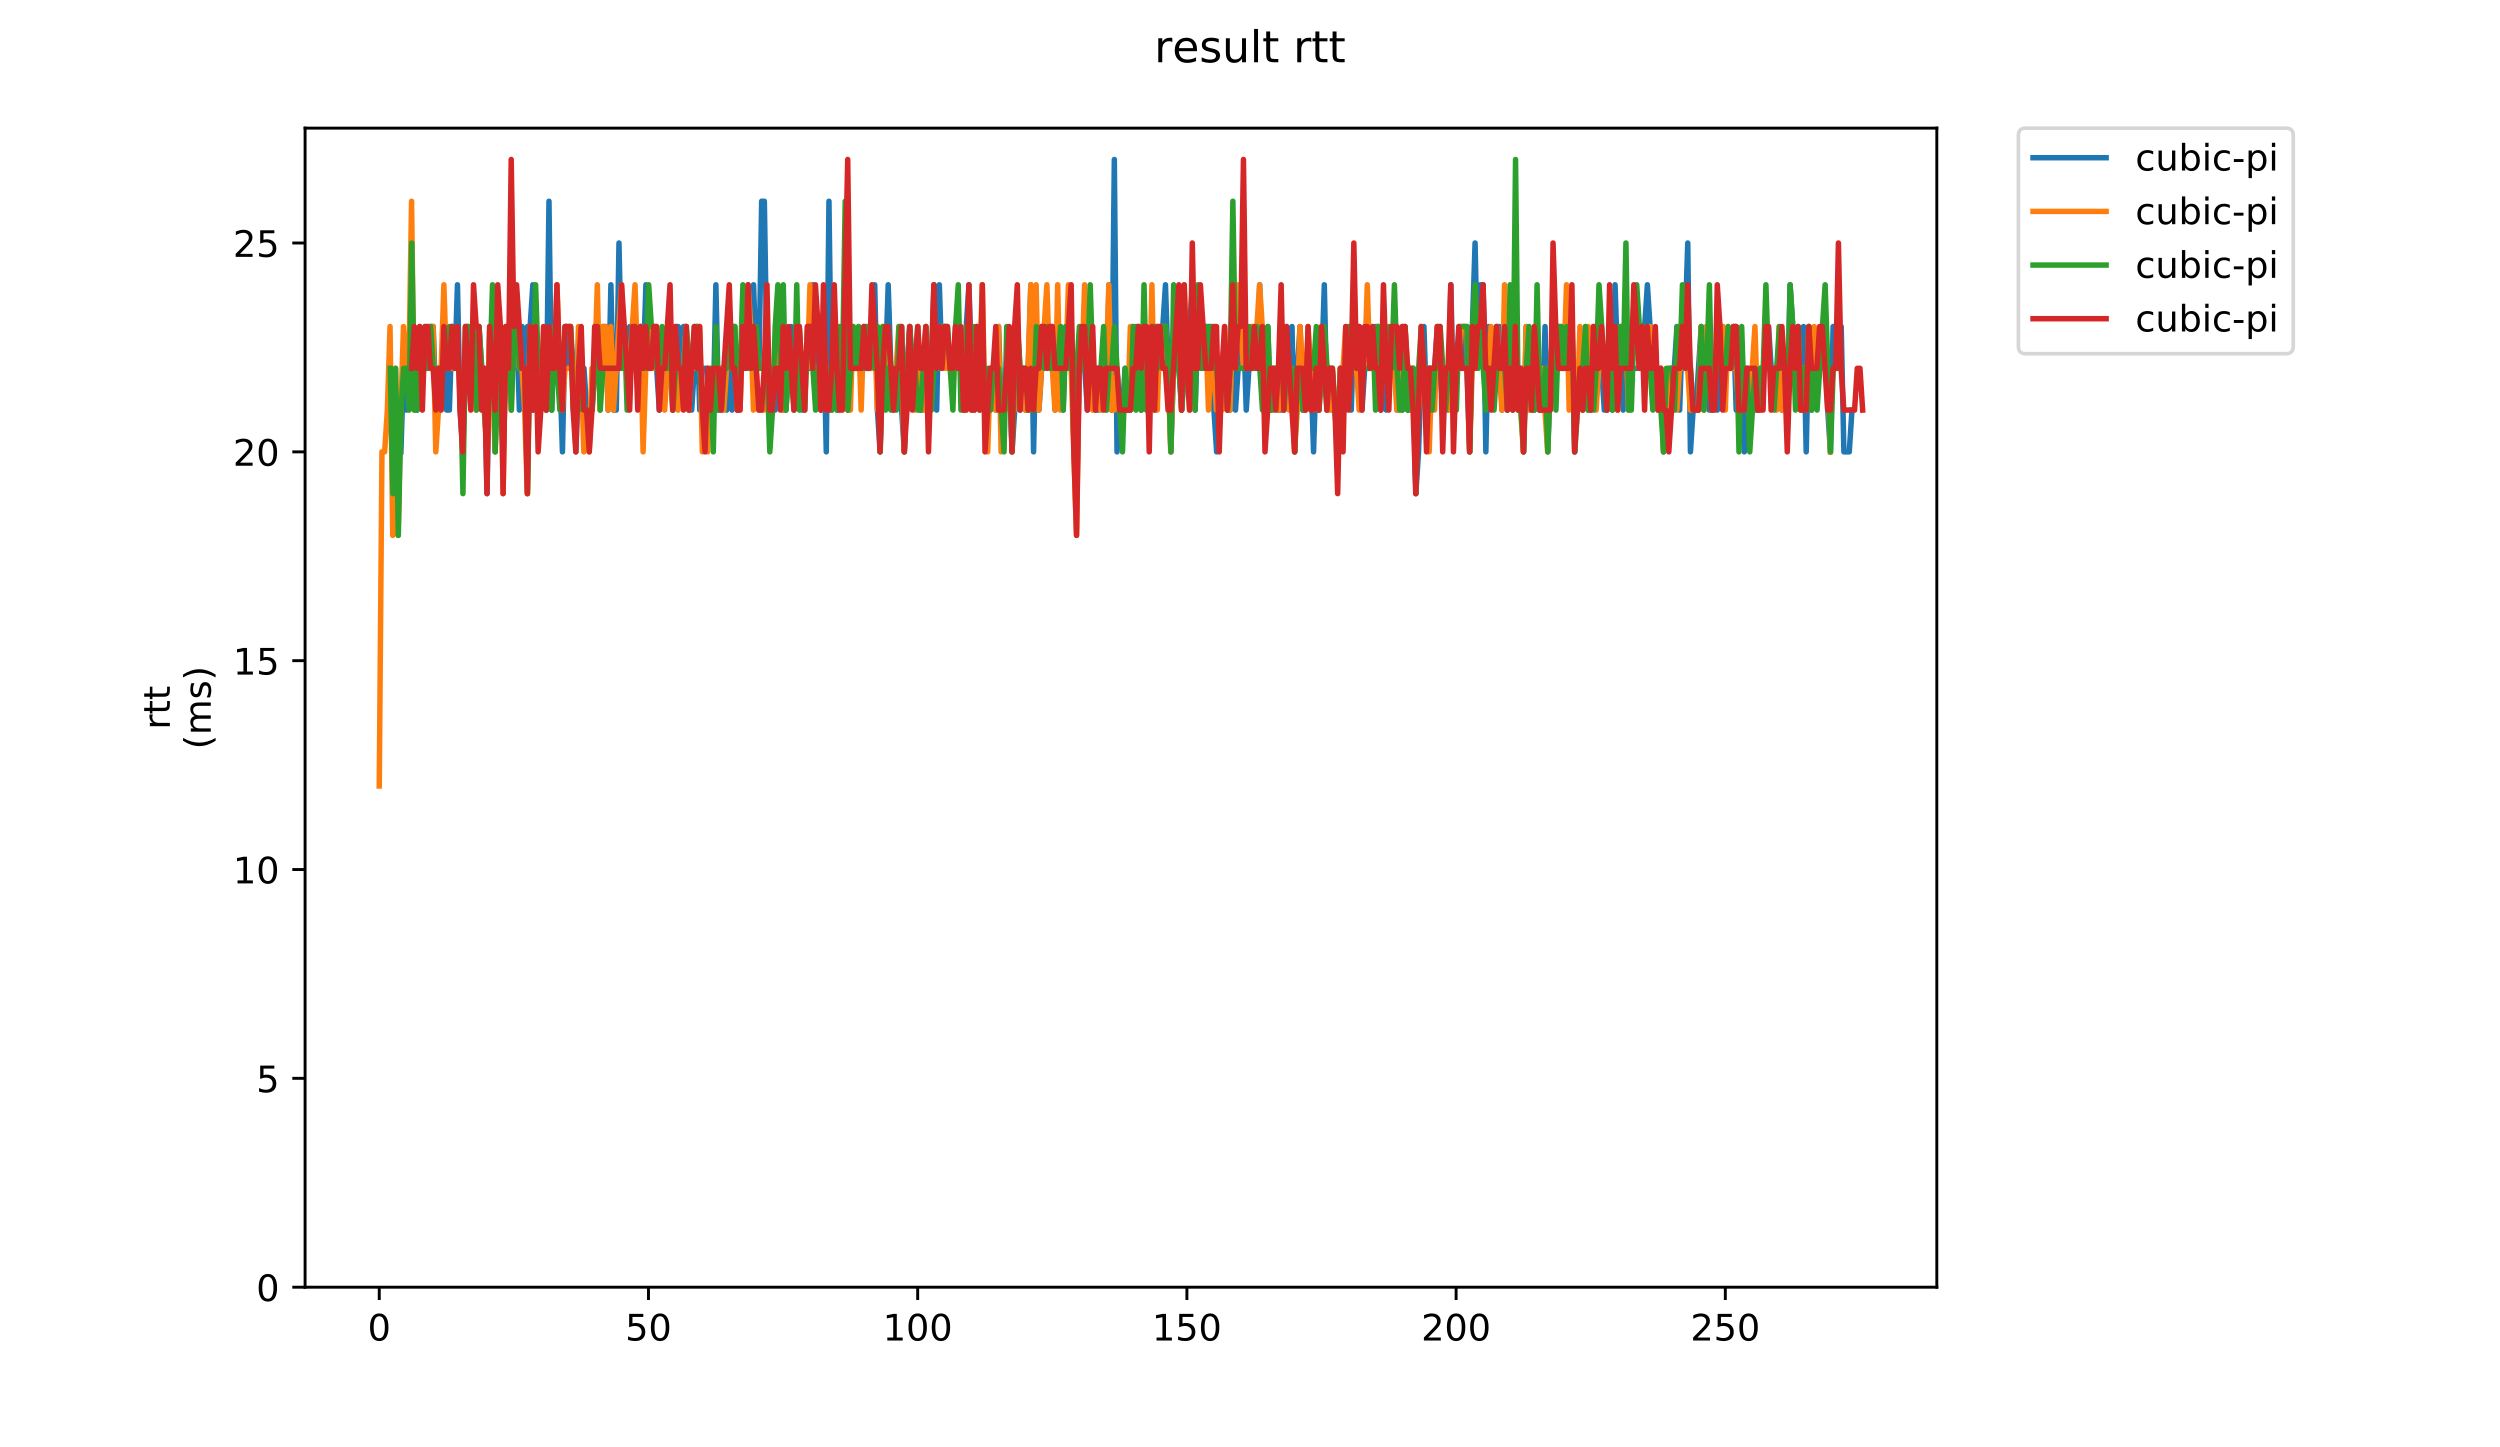 <?xml version="1.0" encoding="utf-8" standalone="no"?>
<!DOCTYPE svg PUBLIC "-//W3C//DTD SVG 1.1//EN"
  "http://www.w3.org/Graphics/SVG/1.1/DTD/svg11.dtd">
<!-- Created with matplotlib (https://matplotlib.org/) -->
<svg height="396pt" version="1.1" viewBox="0 0 684 396" width="684pt" xmlns="http://www.w3.org/2000/svg" xmlns:xlink="http://www.w3.org/1999/xlink">
 <defs>
  <style type="text/css">
*{stroke-linecap:butt;stroke-linejoin:round;}
  </style>
 </defs>
 <g id="figure_1">
  <g id="patch_1">
   <path d="M 0 396 
L 684 396 
L 684 0 
L 0 0 
z
" style="fill:#ffffff;"/>
  </g>
  <g id="axes_1">
   <g id="patch_2">
    <path d="M 83.472 352.174 
L 529.913 352.174 
L 529.913 35.062 
L 83.472 35.062 
z
" style="fill:#ffffff;"/>
   </g>
   <g id="matplotlib.axis_1">
    <g id="xtick_1">
     <g id="line2d_1">
      <defs>
       <path d="M 0 0 
L 0 3.5 
" id="m1c0c9b5bf7" style="stroke:#000000;stroke-width:0.8;"/>
      </defs>
      <g>
       <use style="stroke:#000000;stroke-width:0.8;" x="103.765" xlink:href="#m1c0c9b5bf7" y="352.174"/>
      </g>
     </g>
     <g id="text_1">
      <!-- 0 -->
      <defs>
       <path d="M 31.781 66.406 
Q 24.172 66.406 20.328 58.906 
Q 16.5 51.422 16.5 36.375 
Q 16.5 21.391 20.328 13.891 
Q 24.172 6.391 31.781 6.391 
Q 39.453 6.391 43.281 13.891 
Q 47.125 21.391 47.125 36.375 
Q 47.125 51.422 43.281 58.906 
Q 39.453 66.406 31.781 66.406 
z
M 31.781 74.219 
Q 44.047 74.219 50.516 64.516 
Q 56.984 54.828 56.984 36.375 
Q 56.984 17.969 50.516 8.266 
Q 44.047 -1.422 31.781 -1.422 
Q 19.531 -1.422 13.062 8.266 
Q 6.594 17.969 6.594 36.375 
Q 6.594 54.828 13.062 64.516 
Q 19.531 74.219 31.781 74.219 
z
" id="DejaVuSans-48"/>
      </defs>
      <g transform="translate(100.584 366.773)scale(0.1 -0.1)">
       <use xlink:href="#DejaVuSans-48"/>
      </g>
     </g>
    </g>
    <g id="xtick_2">
     <g id="line2d_2">
      <g>
       <use style="stroke:#000000;stroke-width:0.8;" x="177.422" xlink:href="#m1c0c9b5bf7" y="352.174"/>
      </g>
     </g>
     <g id="text_2">
      <!-- 50 -->
      <defs>
       <path d="M 10.797 72.906 
L 49.516 72.906 
L 49.516 64.594 
L 19.828 64.594 
L 19.828 46.734 
Q 21.969 47.469 24.109 47.828 
Q 26.266 48.188 28.422 48.188 
Q 40.625 48.188 47.75 41.5 
Q 54.891 34.812 54.891 23.391 
Q 54.891 11.625 47.562 5.094 
Q 40.234 -1.422 26.906 -1.422 
Q 22.312 -1.422 17.547 -0.641 
Q 12.797 0.141 7.719 1.703 
L 7.719 11.625 
Q 12.109 9.234 16.797 8.062 
Q 21.484 6.891 26.703 6.891 
Q 35.156 6.891 40.078 11.328 
Q 45.016 15.766 45.016 23.391 
Q 45.016 31 40.078 35.438 
Q 35.156 39.891 26.703 39.891 
Q 22.75 39.891 18.812 39.016 
Q 14.891 38.141 10.797 36.281 
z
" id="DejaVuSans-53"/>
      </defs>
      <g transform="translate(171.059 366.773)scale(0.1 -0.1)">
       <use xlink:href="#DejaVuSans-53"/>
       <use x="63.623" xlink:href="#DejaVuSans-48"/>
      </g>
     </g>
    </g>
    <g id="xtick_3">
     <g id="line2d_3">
      <g>
       <use style="stroke:#000000;stroke-width:0.8;" x="251.078" xlink:href="#m1c0c9b5bf7" y="352.174"/>
      </g>
     </g>
     <g id="text_3">
      <!-- 100 -->
      <defs>
       <path d="M 12.406 8.297 
L 28.516 8.297 
L 28.516 63.922 
L 10.984 60.406 
L 10.984 69.391 
L 28.422 72.906 
L 38.281 72.906 
L 38.281 8.297 
L 54.391 8.297 
L 54.391 0 
L 12.406 0 
z
" id="DejaVuSans-49"/>
      </defs>
      <g transform="translate(241.535 366.773)scale(0.1 -0.1)">
       <use xlink:href="#DejaVuSans-49"/>
       <use x="63.623" xlink:href="#DejaVuSans-48"/>
       <use x="127.246" xlink:href="#DejaVuSans-48"/>
      </g>
     </g>
    </g>
    <g id="xtick_4">
     <g id="line2d_4">
      <g>
       <use style="stroke:#000000;stroke-width:0.8;" x="324.735" xlink:href="#m1c0c9b5bf7" y="352.174"/>
      </g>
     </g>
     <g id="text_4">
      <!-- 150 -->
      <g transform="translate(315.191 366.773)scale(0.1 -0.1)">
       <use xlink:href="#DejaVuSans-49"/>
       <use x="63.623" xlink:href="#DejaVuSans-53"/>
       <use x="127.246" xlink:href="#DejaVuSans-48"/>
      </g>
     </g>
    </g>
    <g id="xtick_5">
     <g id="line2d_5">
      <g>
       <use style="stroke:#000000;stroke-width:0.8;" x="398.391" xlink:href="#m1c0c9b5bf7" y="352.174"/>
      </g>
     </g>
     <g id="text_5">
      <!-- 200 -->
      <defs>
       <path d="M 19.188 8.297 
L 53.609 8.297 
L 53.609 0 
L 7.328 0 
L 7.328 8.297 
Q 12.938 14.109 22.625 23.891 
Q 32.328 33.688 34.812 36.531 
Q 39.547 41.844 41.422 45.531 
Q 43.312 49.219 43.312 52.781 
Q 43.312 58.594 39.234 62.25 
Q 35.156 65.922 28.609 65.922 
Q 23.969 65.922 18.812 64.312 
Q 13.672 62.703 7.812 59.422 
L 7.812 69.391 
Q 13.766 71.781 18.938 73 
Q 24.125 74.219 28.422 74.219 
Q 39.75 74.219 46.484 68.547 
Q 53.219 62.891 53.219 53.422 
Q 53.219 48.922 51.531 44.891 
Q 49.859 40.875 45.406 35.406 
Q 44.188 33.984 37.641 27.219 
Q 31.109 20.453 19.188 8.297 
z
" id="DejaVuSans-50"/>
      </defs>
      <g transform="translate(388.848 366.773)scale(0.1 -0.1)">
       <use xlink:href="#DejaVuSans-50"/>
       <use x="63.623" xlink:href="#DejaVuSans-48"/>
       <use x="127.246" xlink:href="#DejaVuSans-48"/>
      </g>
     </g>
    </g>
    <g id="xtick_6">
     <g id="line2d_6">
      <g>
       <use style="stroke:#000000;stroke-width:0.8;" x="472.048" xlink:href="#m1c0c9b5bf7" y="352.174"/>
      </g>
     </g>
     <g id="text_6">
      <!-- 250 -->
      <g transform="translate(462.504 366.773)scale(0.1 -0.1)">
       <use xlink:href="#DejaVuSans-50"/>
       <use x="63.623" xlink:href="#DejaVuSans-53"/>
       <use x="127.246" xlink:href="#DejaVuSans-48"/>
      </g>
     </g>
    </g>
   </g>
   <g id="matplotlib.axis_2">
    <g id="ytick_1">
     <g id="line2d_7">
      <defs>
       <path d="M 0 0 
L -3.5 0 
" id="me84253b200" style="stroke:#000000;stroke-width:0.8;"/>
      </defs>
      <g>
       <use style="stroke:#000000;stroke-width:0.8;" x="83.472" xlink:href="#me84253b200" y="352.174"/>
      </g>
     </g>
     <g id="text_7">
      <!-- 0 -->
      <g transform="translate(70.11 355.973)scale(0.1 -0.1)">
       <use xlink:href="#DejaVuSans-48"/>
      </g>
     </g>
    </g>
    <g id="ytick_2">
     <g id="line2d_8">
      <g>
       <use style="stroke:#000000;stroke-width:0.8;" x="83.472" xlink:href="#me84253b200" y="295.037"/>
      </g>
     </g>
     <g id="text_8">
      <!-- 5 -->
      <g transform="translate(70.11 298.836)scale(0.1 -0.1)">
       <use xlink:href="#DejaVuSans-53"/>
      </g>
     </g>
    </g>
    <g id="ytick_3">
     <g id="line2d_9">
      <g>
       <use style="stroke:#000000;stroke-width:0.8;" x="83.472" xlink:href="#me84253b200" y="237.9"/>
      </g>
     </g>
     <g id="text_9">
      <!-- 10 -->
      <g transform="translate(63.747 241.699)scale(0.1 -0.1)">
       <use xlink:href="#DejaVuSans-49"/>
       <use x="63.623" xlink:href="#DejaVuSans-48"/>
      </g>
     </g>
    </g>
    <g id="ytick_4">
     <g id="line2d_10">
      <g>
       <use style="stroke:#000000;stroke-width:0.8;" x="83.472" xlink:href="#me84253b200" y="180.762"/>
      </g>
     </g>
     <g id="text_10">
      <!-- 15 -->
      <g transform="translate(63.747 184.562)scale(0.1 -0.1)">
       <use xlink:href="#DejaVuSans-49"/>
       <use x="63.623" xlink:href="#DejaVuSans-53"/>
      </g>
     </g>
    </g>
    <g id="ytick_5">
     <g id="line2d_11">
      <g>
       <use style="stroke:#000000;stroke-width:0.8;" x="83.472" xlink:href="#me84253b200" y="123.625"/>
      </g>
     </g>
     <g id="text_11">
      <!-- 20 -->
      <g transform="translate(63.747 127.424)scale(0.1 -0.1)">
       <use xlink:href="#DejaVuSans-50"/>
       <use x="63.623" xlink:href="#DejaVuSans-48"/>
      </g>
     </g>
    </g>
    <g id="ytick_6">
     <g id="line2d_12">
      <g>
       <use style="stroke:#000000;stroke-width:0.8;" x="83.472" xlink:href="#me84253b200" y="66.488"/>
      </g>
     </g>
     <g id="text_12">
      <!-- 25 -->
      <g transform="translate(63.747 70.287)scale(0.1 -0.1)">
       <use xlink:href="#DejaVuSans-50"/>
       <use x="63.623" xlink:href="#DejaVuSans-53"/>
      </g>
     </g>
    </g>
    <g id="text_13">
     <!-- rtt -->
     <defs>
      <path d="M 41.109 46.297 
Q 39.594 47.172 37.812 47.578 
Q 36.031 48 33.891 48 
Q 26.266 48 22.188 43.047 
Q 18.109 38.094 18.109 28.812 
L 18.109 0 
L 9.078 0 
L 9.078 54.688 
L 18.109 54.688 
L 18.109 46.188 
Q 20.953 51.172 25.484 53.578 
Q 30.031 56 36.531 56 
Q 37.453 56 38.578 55.875 
Q 39.703 55.766 41.062 55.516 
z
" id="DejaVuSans-114"/>
      <path d="M 18.312 70.219 
L 18.312 54.688 
L 36.812 54.688 
L 36.812 47.703 
L 18.312 47.703 
L 18.312 18.016 
Q 18.312 11.328 20.141 9.422 
Q 21.969 7.516 27.594 7.516 
L 36.812 7.516 
L 36.812 0 
L 27.594 0 
Q 17.188 0 13.234 3.875 
Q 9.281 7.766 9.281 18.016 
L 9.281 47.703 
L 2.688 47.703 
L 2.688 54.688 
L 9.281 54.688 
L 9.281 70.219 
z
" id="DejaVuSans-116"/>
     </defs>
     <g transform="translate(46.47 199.594)rotate(-90)scale(0.1 -0.1)">
      <use xlink:href="#DejaVuSans-114"/>
      <use x="41.113" xlink:href="#DejaVuSans-116"/>
      <use x="80.322" xlink:href="#DejaVuSans-116"/>
     </g>
     <!-- (ms) -->
     <defs>
      <path d="M 31 75.875 
Q 24.469 64.656 21.281 53.656 
Q 18.109 42.672 18.109 31.391 
Q 18.109 20.125 21.312 9.062 
Q 24.516 -2 31 -13.188 
L 23.188 -13.188 
Q 15.875 -1.703 12.234 9.375 
Q 8.594 20.453 8.594 31.391 
Q 8.594 42.281 12.203 53.312 
Q 15.828 64.359 23.188 75.875 
z
" id="DejaVuSans-40"/>
      <path d="M 52 44.188 
Q 55.375 50.25 60.062 53.125 
Q 64.75 56 71.094 56 
Q 79.641 56 84.281 50.016 
Q 88.922 44.047 88.922 33.016 
L 88.922 0 
L 79.891 0 
L 79.891 32.719 
Q 79.891 40.578 77.094 44.375 
Q 74.312 48.188 68.609 48.188 
Q 61.625 48.188 57.562 43.547 
Q 53.516 38.922 53.516 30.906 
L 53.516 0 
L 44.484 0 
L 44.484 32.719 
Q 44.484 40.625 41.703 44.406 
Q 38.922 48.188 33.109 48.188 
Q 26.219 48.188 22.156 43.531 
Q 18.109 38.875 18.109 30.906 
L 18.109 0 
L 9.078 0 
L 9.078 54.688 
L 18.109 54.688 
L 18.109 46.188 
Q 21.188 51.219 25.484 53.609 
Q 29.781 56 35.688 56 
Q 41.656 56 45.828 52.969 
Q 50 49.953 52 44.188 
z
" id="DejaVuSans-109"/>
      <path d="M 44.281 53.078 
L 44.281 44.578 
Q 40.484 46.531 36.375 47.5 
Q 32.281 48.484 27.875 48.484 
Q 21.188 48.484 17.844 46.438 
Q 14.5 44.391 14.5 40.281 
Q 14.5 37.156 16.891 35.375 
Q 19.281 33.594 26.516 31.984 
L 29.594 31.297 
Q 39.156 29.25 43.188 25.516 
Q 47.219 21.781 47.219 15.094 
Q 47.219 7.469 41.188 3.016 
Q 35.156 -1.422 24.609 -1.422 
Q 20.219 -1.422 15.453 -0.562 
Q 10.688 0.297 5.422 2 
L 5.422 11.281 
Q 10.406 8.688 15.234 7.391 
Q 20.062 6.109 24.812 6.109 
Q 31.156 6.109 34.562 8.281 
Q 37.984 10.453 37.984 14.406 
Q 37.984 18.062 35.516 20.016 
Q 33.062 21.969 24.703 23.781 
L 21.578 24.516 
Q 13.234 26.266 9.516 29.906 
Q 5.812 33.547 5.812 39.891 
Q 5.812 47.609 11.281 51.797 
Q 16.75 56 26.812 56 
Q 31.781 56 36.172 55.266 
Q 40.578 54.547 44.281 53.078 
z
" id="DejaVuSans-115"/>
      <path d="M 8.016 75.875 
L 15.828 75.875 
Q 23.141 64.359 26.781 53.312 
Q 30.422 42.281 30.422 31.391 
Q 30.422 20.453 26.781 9.375 
Q 23.141 -1.703 15.828 -13.188 
L 8.016 -13.188 
Q 14.5 -2 17.703 9.062 
Q 20.906 20.125 20.906 31.391 
Q 20.906 42.672 17.703 53.656 
Q 14.5 64.656 8.016 75.875 
z
" id="DejaVuSans-41"/>
     </defs>
     <g transform="translate(57.668 204.995)rotate(-90)scale(0.1 -0.1)">
      <use xlink:href="#DejaVuSans-40"/>
      <use x="39.014" xlink:href="#DejaVuSans-109"/>
      <use x="136.426" xlink:href="#DejaVuSans-115"/>
      <use x="188.525" xlink:href="#DejaVuSans-41"/>
     </g>
    </g>
   </g>
   <g id="line2d_13">
    <path clip-path="url(#pf779279774)" d="M 109.69 123.625 
L 110.427 100.77 
L 111.163 112.198 
L 111.9 100.77 
L 112.636 77.915 
L 113.373 100.77 
L 114.109 112.198 
L 114.846 100.77 
L 115.583 100.77 
L 116.319 89.343 
L 117.056 100.77 
L 117.792 89.343 
L 118.529 89.343 
L 119.265 112.198 
L 120.002 112.198 
L 121.475 89.343 
L 122.212 112.198 
L 122.948 112.198 
L 123.685 89.343 
L 124.421 100.77 
L 125.158 77.915 
L 125.894 112.198 
L 126.631 123.625 
L 127.368 100.77 
L 128.104 89.343 
L 128.841 100.77 
L 129.577 100.77 
L 130.314 89.343 
L 131.05 89.343 
L 131.787 100.77 
L 132.524 100.77 
L 133.26 135.053 
L 133.997 89.343 
L 134.733 89.343 
L 135.47 123.625 
L 136.206 89.343 
L 136.943 100.77 
L 137.68 123.625 
L 138.416 100.77 
L 139.153 89.343 
L 139.889 100.77 
L 140.626 100.77 
L 141.362 89.343 
L 142.099 112.198 
L 142.835 89.343 
L 143.572 100.77 
L 144.309 89.343 
L 145.045 89.343 
L 145.782 77.915 
L 146.518 89.343 
L 147.255 112.198 
L 147.991 100.77 
L 148.728 100.77 
L 149.465 112.198 
L 150.201 55.061 
L 150.938 112.198 
L 151.674 89.343 
L 152.411 89.343 
L 153.147 100.77 
L 153.884 123.625 
L 154.621 89.343 
L 155.357 100.77 
L 156.094 89.343 
L 156.83 100.77 
L 157.567 123.625 
L 158.303 100.77 
L 159.777 100.77 
L 160.513 112.198 
L 161.986 112.198 
L 162.723 100.77 
L 164.196 100.77 
L 164.932 89.343 
L 165.669 89.343 
L 166.406 112.198 
L 167.142 77.915 
L 167.879 112.198 
L 168.615 112.198 
L 169.352 66.488 
L 170.088 100.77 
L 170.825 89.343 
L 171.562 100.77 
L 172.298 89.343 
L 173.035 100.77 
L 174.508 100.77 
L 175.244 89.343 
L 175.981 100.77 
L 176.718 77.915 
L 177.454 100.77 
L 178.191 100.77 
L 178.927 89.343 
L 180.4 112.198 
L 181.137 100.77 
L 181.873 100.77 
L 182.61 89.343 
L 184.083 112.198 
L 184.82 89.343 
L 185.556 89.343 
L 186.293 100.77 
L 187.029 89.343 
L 187.766 89.343 
L 188.503 112.198 
L 189.239 112.198 
L 190.712 89.343 
L 191.449 112.198 
L 192.185 100.77 
L 193.659 100.77 
L 194.395 112.198 
L 195.132 112.198 
L 195.868 77.915 
L 196.605 112.198 
L 197.341 100.77 
L 198.078 100.77 
L 198.814 112.198 
L 199.551 100.77 
L 200.288 112.198 
L 201.024 89.343 
L 201.761 112.198 
L 202.497 100.77 
L 203.234 100.77 
L 203.97 89.343 
L 204.707 89.343 
L 205.444 100.77 
L 206.18 77.915 
L 206.917 100.77 
L 207.653 100.77 
L 208.39 55.061 
L 209.126 55.061 
L 209.863 100.77 
L 210.6 112.198 
L 211.336 100.77 
L 212.073 112.198 
L 212.809 89.343 
L 214.282 112.198 
L 215.019 112.198 
L 216.492 89.343 
L 217.229 100.77 
L 217.965 100.77 
L 218.702 89.343 
L 219.438 112.198 
L 220.175 100.77 
L 221.648 100.77 
L 222.385 77.915 
L 223.121 100.77 
L 223.858 89.343 
L 224.594 112.198 
L 225.331 89.343 
L 226.067 123.625 
L 226.804 55.061 
L 227.541 112.198 
L 228.277 100.77 
L 229.014 112.198 
L 229.75 100.77 
L 231.223 100.77 
L 231.96 112.198 
L 232.697 100.77 
L 235.643 100.77 
L 236.379 89.343 
L 237.116 100.77 
L 238.589 100.77 
L 239.326 77.915 
L 240.062 112.198 
L 240.799 123.625 
L 241.535 100.77 
L 242.272 100.77 
L 243.008 77.915 
L 243.745 100.77 
L 244.482 112.198 
L 245.218 100.77 
L 245.955 100.77 
L 247.428 123.625 
L 248.164 100.77 
L 248.901 89.343 
L 249.638 100.77 
L 250.374 100.77 
L 251.111 89.343 
L 251.847 112.198 
L 252.584 112.198 
L 253.32 100.77 
L 254.793 100.77 
L 255.53 77.915 
L 256.267 112.198 
L 257.003 77.915 
L 257.74 100.77 
L 258.476 89.343 
L 259.213 100.77 
L 262.896 100.77 
L 263.632 112.198 
L 264.369 89.343 
L 265.105 77.915 
L 265.842 100.77 
L 266.579 112.198 
L 267.315 89.343 
L 268.052 100.77 
L 268.788 100.77 
L 269.525 112.198 
L 270.261 112.198 
L 270.998 100.77 
L 271.735 100.77 
L 272.471 112.198 
L 273.208 89.343 
L 273.944 112.198 
L 274.681 112.198 
L 275.417 100.77 
L 276.154 100.77 
L 276.89 123.625 
L 277.627 112.198 
L 278.364 89.343 
L 279.1 112.198 
L 279.837 100.77 
L 280.573 112.198 
L 281.31 100.77 
L 282.046 77.915 
L 282.783 123.625 
L 283.52 89.343 
L 284.256 112.198 
L 285.729 89.343 
L 286.466 89.343 
L 287.202 100.77 
L 287.939 89.343 
L 288.676 112.198 
L 290.149 89.343 
L 290.885 112.198 
L 291.622 89.343 
L 293.095 89.343 
L 293.831 123.625 
L 294.568 135.053 
L 295.305 100.77 
L 296.778 100.77 
L 297.514 112.198 
L 298.251 100.77 
L 298.987 100.77 
L 299.724 112.198 
L 300.461 112.198 
L 301.197 100.77 
L 301.934 100.77 
L 302.67 112.198 
L 303.407 77.915 
L 304.143 112.198 
L 304.88 43.633 
L 305.617 123.625 
L 306.353 112.198 
L 307.09 112.198 
L 307.826 100.77 
L 308.563 112.198 
L 309.299 100.77 
L 310.036 100.77 
L 310.772 89.343 
L 311.509 89.343 
L 312.246 112.198 
L 312.982 100.77 
L 313.719 112.198 
L 314.455 100.77 
L 315.928 100.77 
L 316.665 89.343 
L 317.402 100.77 
L 318.875 77.915 
L 320.348 123.625 
L 321.084 100.77 
L 322.558 100.77 
L 323.294 112.198 
L 324.031 100.77 
L 324.767 100.77 
L 326.24 77.915 
L 326.977 112.198 
L 327.714 89.343 
L 331.396 89.343 
L 332.133 112.198 
L 332.869 123.625 
L 334.343 100.77 
L 335.816 100.77 
L 336.552 112.198 
L 337.289 89.343 
L 338.025 112.198 
L 338.762 100.77 
L 339.499 77.915 
L 340.235 89.343 
L 340.972 112.198 
L 342.445 89.343 
L 343.181 100.77 
L 343.918 100.77 
L 344.655 77.915 
L 345.391 100.77 
L 346.128 112.198 
L 346.864 89.343 
L 347.601 112.198 
L 348.337 100.77 
L 349.074 100.77 
L 349.81 112.198 
L 350.547 112.198 
L 352.02 89.343 
L 352.757 100.77 
L 353.493 89.343 
L 354.23 123.625 
L 354.966 100.77 
L 355.703 89.343 
L 356.44 112.198 
L 357.176 112.198 
L 357.913 100.77 
L 358.649 100.77 
L 359.386 123.625 
L 360.122 100.77 
L 360.859 112.198 
L 361.596 100.77 
L 362.332 77.915 
L 363.069 112.198 
L 363.805 100.77 
L 364.542 112.198 
L 365.278 112.198 
L 366.015 123.625 
L 366.751 100.77 
L 368.961 100.77 
L 369.698 112.198 
L 370.434 89.343 
L 371.907 89.343 
L 372.644 112.198 
L 373.381 100.77 
L 375.59 100.77 
L 376.327 89.343 
L 377.063 89.343 
L 377.8 112.198 
L 378.537 100.77 
L 379.273 112.198 
L 380.746 89.343 
L 381.483 89.343 
L 382.219 112.198 
L 383.693 89.343 
L 385.166 112.198 
L 385.902 112.198 
L 386.639 100.77 
L 387.375 135.053 
L 388.112 123.625 
L 388.848 100.77 
L 389.585 89.343 
L 390.322 112.198 
L 391.058 100.77 
L 392.531 100.77 
L 393.268 89.343 
L 394.741 112.198 
L 395.478 100.77 
L 396.214 112.198 
L 396.951 77.915 
L 397.687 112.198 
L 398.424 100.77 
L 399.897 100.77 
L 400.634 89.343 
L 401.37 100.77 
L 402.107 123.625 
L 402.843 89.343 
L 403.58 66.488 
L 404.316 100.77 
L 405.053 77.915 
L 405.789 77.915 
L 406.526 123.625 
L 407.263 89.343 
L 407.999 100.77 
L 408.736 100.77 
L 409.472 89.343 
L 410.209 89.343 
L 410.945 112.198 
L 411.682 89.343 
L 412.419 112.198 
L 413.155 89.343 
L 413.892 89.343 
L 414.628 100.77 
L 416.101 100.77 
L 416.838 123.625 
L 417.575 89.343 
L 418.311 100.77 
L 419.048 100.77 
L 419.784 112.198 
L 420.521 89.343 
L 421.257 112.198 
L 421.994 112.198 
L 422.73 89.343 
L 423.467 123.625 
L 424.204 100.77 
L 424.94 89.343 
L 425.677 100.77 
L 426.413 89.343 
L 427.15 100.77 
L 427.886 100.77 
L 428.623 89.343 
L 429.36 100.77 
L 430.096 89.343 
L 430.833 123.625 
L 431.569 100.77 
L 432.306 100.77 
L 433.042 112.198 
L 433.779 89.343 
L 434.516 112.198 
L 435.252 112.198 
L 435.989 89.343 
L 437.462 89.343 
L 438.935 112.198 
L 439.672 112.198 
L 440.408 100.77 
L 441.145 112.198 
L 441.881 77.915 
L 442.618 100.77 
L 443.354 100.77 
L 444.091 112.198 
L 444.827 89.343 
L 445.564 100.77 
L 448.51 100.77 
L 449.247 89.343 
L 449.983 89.343 
L 450.72 77.915 
L 452.193 100.77 
L 452.93 100.77 
L 453.666 112.198 
L 454.403 100.77 
L 455.139 123.625 
L 455.876 112.198 
L 456.613 112.198 
L 457.349 100.77 
L 458.086 100.77 
L 458.822 89.343 
L 459.559 112.198 
L 460.295 89.343 
L 461.032 89.343 
L 461.768 66.488 
L 462.505 123.625 
L 463.242 112.198 
L 463.978 112.198 
L 465.451 89.343 
L 466.188 100.77 
L 466.924 89.343 
L 467.661 112.198 
L 468.398 112.198 
L 469.134 100.77 
L 469.871 112.198 
L 470.607 89.343 
L 471.344 89.343 
L 472.08 100.77 
L 473.554 100.77 
L 474.29 89.343 
L 475.027 112.198 
L 475.763 112.198 
L 476.5 100.77 
L 477.236 123.625 
L 477.973 100.77 
L 478.709 112.198 
L 479.446 100.77 
L 480.183 112.198 
L 480.919 112.198 
L 481.656 100.77 
L 483.129 100.77 
L 483.865 89.343 
L 484.602 100.77 
L 486.812 100.77 
L 487.548 112.198 
L 488.285 100.77 
L 489.021 112.198 
L 489.758 77.915 
L 491.231 100.77 
L 492.704 100.77 
L 493.441 89.343 
L 494.177 123.625 
L 494.914 89.343 
L 495.651 112.198 
L 496.387 100.77 
L 497.86 100.77 
L 498.597 89.343 
L 499.333 89.343 
L 500.07 112.198 
L 500.806 123.625 
L 501.543 89.343 
L 502.28 89.343 
L 503.016 100.77 
L 503.753 89.343 
L 504.489 123.625 
L 505.962 123.625 
L 506.699 112.198 
L 506.699 112.198 
" style="fill:none;stroke:#1f77b4;stroke-linecap:square;stroke-width:1.5;"/>
   </g>
   <g id="line2d_14">
    <path clip-path="url(#pf779279774)" d="M 103.765 215.045 
L 104.502 123.625 
L 105.238 123.625 
L 105.975 112.198 
L 106.711 89.343 
L 107.448 146.48 
L 108.184 100.77 
L 108.921 146.48 
L 109.658 112.198 
L 110.394 89.343 
L 111.131 100.77 
L 111.867 100.77 
L 112.604 55.061 
L 113.34 112.198 
L 114.077 100.77 
L 116.287 100.77 
L 117.023 89.343 
L 118.496 89.343 
L 119.233 123.625 
L 120.706 100.77 
L 121.443 77.915 
L 122.179 100.77 
L 125.862 100.77 
L 126.599 123.625 
L 127.335 89.343 
L 128.072 89.343 
L 128.808 100.77 
L 129.545 89.343 
L 130.281 112.198 
L 131.018 100.77 
L 131.755 100.77 
L 133.228 123.625 
L 133.964 89.343 
L 134.701 100.77 
L 135.437 123.625 
L 136.174 100.77 
L 136.911 89.343 
L 137.647 135.053 
L 138.384 89.343 
L 139.12 89.343 
L 139.857 112.198 
L 140.593 89.343 
L 141.33 89.343 
L 142.067 100.77 
L 142.803 100.77 
L 143.54 112.198 
L 144.276 135.053 
L 145.013 89.343 
L 145.749 112.198 
L 146.486 89.343 
L 147.222 112.198 
L 147.959 100.77 
L 148.696 100.77 
L 149.432 112.198 
L 150.169 100.77 
L 151.642 100.77 
L 152.378 77.915 
L 153.115 100.77 
L 153.852 112.198 
L 154.588 100.77 
L 156.798 100.77 
L 157.534 112.198 
L 158.271 89.343 
L 159.008 100.77 
L 159.744 123.625 
L 160.481 112.198 
L 161.217 123.625 
L 161.954 100.77 
L 162.69 100.77 
L 163.427 77.915 
L 164.163 112.198 
L 164.9 89.343 
L 165.637 89.343 
L 166.373 112.198 
L 167.11 89.343 
L 167.846 112.198 
L 170.056 77.915 
L 170.793 100.77 
L 172.266 100.77 
L 173.739 77.915 
L 174.475 100.77 
L 175.212 89.343 
L 175.949 123.625 
L 176.685 100.77 
L 177.422 89.343 
L 178.158 89.343 
L 178.895 100.77 
L 179.631 89.343 
L 180.368 100.77 
L 181.105 100.77 
L 181.841 112.198 
L 183.314 89.343 
L 184.051 112.198 
L 184.787 100.77 
L 185.524 112.198 
L 186.26 100.77 
L 186.997 100.77 
L 187.734 89.343 
L 188.47 112.198 
L 189.207 100.77 
L 189.943 100.77 
L 190.68 89.343 
L 191.416 89.343 
L 192.153 123.625 
L 192.89 112.198 
L 193.626 123.625 
L 194.363 100.77 
L 197.309 100.77 
L 198.046 112.198 
L 199.519 89.343 
L 200.255 100.77 
L 200.992 89.343 
L 201.728 112.198 
L 202.465 112.198 
L 203.201 89.343 
L 203.938 100.77 
L 204.675 77.915 
L 205.411 89.343 
L 206.148 112.198 
L 206.884 100.77 
L 207.621 112.198 
L 209.094 112.198 
L 209.831 100.77 
L 210.567 112.198 
L 211.304 100.77 
L 212.04 100.77 
L 212.777 89.343 
L 214.25 112.198 
L 214.987 100.77 
L 217.933 100.77 
L 218.669 89.343 
L 219.406 100.77 
L 220.879 100.77 
L 221.616 77.915 
L 222.352 100.77 
L 224.562 100.77 
L 225.298 89.343 
L 226.035 112.198 
L 226.772 100.77 
L 227.508 112.198 
L 228.245 100.77 
L 228.981 100.77 
L 229.718 112.198 
L 230.454 100.77 
L 231.191 100.77 
L 231.928 112.198 
L 232.664 112.198 
L 233.401 89.343 
L 234.137 100.77 
L 234.874 89.343 
L 235.61 112.198 
L 236.347 89.343 
L 237.084 89.343 
L 237.82 100.77 
L 238.557 100.77 
L 239.293 89.343 
L 240.03 112.198 
L 240.766 112.198 
L 241.503 89.343 
L 242.239 89.343 
L 242.976 100.77 
L 243.713 100.77 
L 244.449 112.198 
L 245.922 89.343 
L 246.659 100.77 
L 247.395 123.625 
L 248.132 100.77 
L 249.605 100.77 
L 250.342 112.198 
L 251.078 89.343 
L 252.551 112.198 
L 253.288 89.343 
L 254.025 112.198 
L 254.761 100.77 
L 256.234 100.77 
L 256.971 89.343 
L 257.707 89.343 
L 258.444 100.77 
L 261.39 100.77 
L 262.127 89.343 
L 263.6 112.198 
L 264.336 112.198 
L 265.073 100.77 
L 265.81 100.77 
L 266.546 112.198 
L 267.283 89.343 
L 268.019 100.77 
L 268.756 77.915 
L 269.492 112.198 
L 270.229 123.625 
L 270.966 100.77 
L 271.702 100.77 
L 272.439 112.198 
L 273.175 89.343 
L 273.912 123.625 
L 275.385 100.77 
L 276.121 112.198 
L 277.595 112.198 
L 278.331 89.343 
L 279.068 100.77 
L 279.804 100.77 
L 280.541 112.198 
L 281.277 100.77 
L 282.014 77.915 
L 282.751 112.198 
L 283.487 77.915 
L 284.224 112.198 
L 286.433 77.915 
L 287.17 100.77 
L 287.907 100.77 
L 288.643 112.198 
L 289.38 77.915 
L 290.116 112.198 
L 290.853 100.77 
L 291.589 100.77 
L 292.326 77.915 
L 294.536 146.48 
L 295.272 100.77 
L 296.009 100.77 
L 296.745 77.915 
L 297.482 100.77 
L 298.218 89.343 
L 298.955 112.198 
L 299.692 100.77 
L 300.428 100.77 
L 301.165 112.198 
L 301.901 100.77 
L 302.638 100.77 
L 303.374 77.915 
L 304.111 112.198 
L 304.848 112.198 
L 305.584 100.77 
L 306.321 112.198 
L 308.53 112.198 
L 309.267 89.343 
L 310.004 89.343 
L 310.74 100.77 
L 311.477 100.77 
L 312.213 112.198 
L 312.95 89.343 
L 314.423 112.198 
L 315.159 77.915 
L 315.896 112.198 
L 316.633 112.198 
L 317.369 89.343 
L 318.842 89.343 
L 319.579 100.77 
L 320.315 123.625 
L 321.052 100.77 
L 321.789 100.77 
L 322.525 89.343 
L 323.262 112.198 
L 323.998 77.915 
L 324.735 100.77 
L 325.471 112.198 
L 326.945 89.343 
L 328.418 89.343 
L 329.154 100.77 
L 329.891 89.343 
L 330.627 112.198 
L 331.364 100.77 
L 332.1 100.77 
L 332.837 112.198 
L 334.31 112.198 
L 335.047 89.343 
L 335.783 112.198 
L 336.52 112.198 
L 337.256 89.343 
L 337.993 100.77 
L 338.73 77.915 
L 340.203 100.77 
L 341.676 100.77 
L 342.412 89.343 
L 343.886 89.343 
L 344.622 77.915 
L 345.359 89.343 
L 346.095 112.198 
L 347.568 112.198 
L 348.305 100.77 
L 349.042 100.77 
L 349.778 112.198 
L 350.515 100.77 
L 351.988 100.77 
L 352.724 112.198 
L 353.461 100.77 
L 354.197 123.625 
L 354.934 112.198 
L 355.671 89.343 
L 357.144 112.198 
L 357.88 89.343 
L 359.353 112.198 
L 360.09 100.77 
L 360.827 112.198 
L 361.563 89.343 
L 363.036 112.198 
L 363.773 112.198 
L 364.509 100.77 
L 365.983 123.625 
L 366.719 100.77 
L 367.456 100.77 
L 368.192 89.343 
L 368.929 100.77 
L 369.665 100.77 
L 370.402 89.343 
L 371.875 112.198 
L 372.612 100.77 
L 373.348 100.77 
L 374.085 77.915 
L 374.821 100.77 
L 376.294 100.77 
L 377.031 89.343 
L 377.768 100.77 
L 378.504 89.343 
L 379.241 100.77 
L 381.45 100.77 
L 382.187 112.198 
L 382.924 100.77 
L 383.66 112.198 
L 384.397 89.343 
L 385.87 112.198 
L 386.606 100.77 
L 387.343 112.198 
L 388.079 112.198 
L 388.816 100.77 
L 390.289 100.77 
L 391.026 123.625 
L 391.762 100.77 
L 392.499 112.198 
L 393.235 89.343 
L 393.972 100.77 
L 395.445 100.77 
L 396.182 112.198 
L 396.918 100.77 
L 399.128 100.77 
L 399.865 89.343 
L 401.338 89.343 
L 402.074 123.625 
L 402.811 100.77 
L 403.547 100.77 
L 404.284 89.343 
L 405.757 89.343 
L 406.494 100.77 
L 407.23 100.77 
L 407.967 89.343 
L 408.703 100.77 
L 409.44 89.343 
L 410.913 112.198 
L 411.65 77.915 
L 412.386 112.198 
L 413.859 89.343 
L 414.596 100.77 
L 415.332 100.77 
L 416.806 123.625 
L 417.542 89.343 
L 418.279 112.198 
L 419.015 100.77 
L 421.962 100.77 
L 423.435 123.625 
L 424.171 100.77 
L 424.908 89.343 
L 425.644 100.77 
L 426.381 100.77 
L 427.117 89.343 
L 427.854 100.77 
L 428.591 77.915 
L 429.327 112.198 
L 430.064 100.77 
L 430.8 112.198 
L 431.537 112.198 
L 432.273 89.343 
L 433.01 112.198 
L 434.483 89.343 
L 435.22 100.77 
L 435.956 89.343 
L 436.693 112.198 
L 437.429 100.77 
L 441.849 100.77 
L 442.585 112.198 
L 443.322 89.343 
L 444.795 89.343 
L 445.532 112.198 
L 446.268 89.343 
L 447.741 89.343 
L 448.478 100.77 
L 450.688 100.77 
L 451.424 89.343 
L 452.161 100.77 
L 452.897 100.77 
L 453.634 112.198 
L 454.37 100.77 
L 455.107 123.625 
L 456.58 100.77 
L 458.053 100.77 
L 458.79 112.198 
L 459.526 100.77 
L 460.263 100.77 
L 461 89.343 
L 462.473 112.198 
L 464.682 112.198 
L 465.419 89.343 
L 466.155 112.198 
L 466.892 89.343 
L 467.629 89.343 
L 468.365 112.198 
L 469.102 100.77 
L 470.575 100.77 
L 471.311 89.343 
L 472.048 112.198 
L 472.785 89.343 
L 473.521 100.77 
L 474.994 100.77 
L 475.731 112.198 
L 478.677 112.198 
L 480.15 89.343 
L 480.887 112.198 
L 481.623 100.77 
L 485.306 100.77 
L 486.043 112.198 
L 486.779 89.343 
L 487.516 112.198 
L 488.252 100.77 
L 488.989 112.198 
L 489.726 89.343 
L 490.462 89.343 
L 491.199 100.77 
L 491.935 89.343 
L 492.672 112.198 
L 493.408 100.77 
L 494.145 112.198 
L 494.882 89.343 
L 495.618 100.77 
L 496.355 89.343 
L 497.091 100.77 
L 500.037 100.77 
L 500.774 123.625 
L 500.774 123.625 
" style="fill:none;stroke:#ff7f0e;stroke-linecap:square;stroke-width:1.5;"/>
   </g>
   <g id="line2d_15">
    <path clip-path="url(#pf779279774)" d="M 106.769 100.77 
L 107.505 135.053 
L 108.242 100.77 
L 108.979 146.48 
L 109.715 112.198 
L 110.452 100.77 
L 111.188 100.77 
L 111.925 112.198 
L 112.661 66.488 
L 113.398 112.198 
L 114.134 112.198 
L 114.871 89.343 
L 115.608 100.77 
L 117.081 100.77 
L 117.817 89.343 
L 118.554 100.77 
L 122.237 100.77 
L 122.973 89.343 
L 123.71 89.343 
L 124.446 100.77 
L 125.92 100.77 
L 126.656 135.053 
L 127.393 89.343 
L 128.129 89.343 
L 128.866 100.77 
L 129.602 89.343 
L 130.339 112.198 
L 131.075 89.343 
L 133.285 123.625 
L 134.758 77.915 
L 135.495 123.625 
L 136.231 100.77 
L 137.705 123.625 
L 138.441 89.343 
L 139.178 89.343 
L 139.914 112.198 
L 140.651 89.343 
L 141.387 89.343 
L 142.124 100.77 
L 143.597 100.77 
L 144.334 135.053 
L 145.07 89.343 
L 145.807 112.198 
L 146.543 77.915 
L 147.28 100.77 
L 148.753 100.77 
L 149.49 112.198 
L 150.226 100.77 
L 150.963 112.198 
L 151.699 89.343 
L 153.172 112.198 
L 154.646 89.343 
L 156.119 89.343 
L 156.855 112.198 
L 158.328 112.198 
L 159.065 100.77 
L 159.802 112.198 
L 162.011 112.198 
L 163.484 89.343 
L 164.221 112.198 
L 164.958 100.77 
L 170.113 100.77 
L 170.85 89.343 
L 171.587 112.198 
L 172.323 100.77 
L 173.06 100.77 
L 173.796 89.343 
L 174.533 100.77 
L 175.269 89.343 
L 176.006 100.77 
L 176.743 100.77 
L 177.479 77.915 
L 178.216 89.343 
L 178.952 89.343 
L 179.689 100.77 
L 180.425 100.77 
L 181.162 89.343 
L 181.899 100.77 
L 182.635 100.77 
L 183.372 89.343 
L 184.108 112.198 
L 184.845 100.77 
L 187.054 100.77 
L 187.791 89.343 
L 188.528 100.77 
L 189.264 100.77 
L 190.001 89.343 
L 190.737 89.343 
L 192.21 112.198 
L 193.684 112.198 
L 194.42 100.77 
L 195.157 123.625 
L 195.893 89.343 
L 196.63 112.198 
L 197.366 112.198 
L 198.103 100.77 
L 198.84 100.77 
L 199.576 89.343 
L 201.049 89.343 
L 201.786 112.198 
L 202.522 100.77 
L 203.259 77.915 
L 203.995 100.77 
L 204.732 100.77 
L 205.469 89.343 
L 206.205 100.77 
L 206.942 89.343 
L 207.678 100.77 
L 209.888 100.77 
L 210.625 123.625 
L 211.361 112.198 
L 212.098 89.343 
L 212.834 77.915 
L 213.571 100.77 
L 214.307 77.915 
L 215.044 112.198 
L 215.781 100.77 
L 216.517 100.77 
L 217.254 112.198 
L 217.99 77.915 
L 218.727 112.198 
L 219.463 100.77 
L 220.2 112.198 
L 220.937 89.343 
L 221.673 89.343 
L 223.146 112.198 
L 223.883 100.77 
L 226.829 100.77 
L 227.566 112.198 
L 228.302 100.77 
L 229.039 112.198 
L 229.775 89.343 
L 230.512 100.77 
L 231.248 55.061 
L 231.985 112.198 
L 233.458 89.343 
L 234.195 100.77 
L 234.931 89.343 
L 235.668 100.77 
L 236.404 100.77 
L 237.141 89.343 
L 237.878 100.77 
L 238.614 89.343 
L 239.351 100.77 
L 240.087 89.343 
L 240.824 123.625 
L 241.56 89.343 
L 242.297 112.198 
L 243.033 100.77 
L 243.77 112.198 
L 244.507 100.77 
L 245.243 112.198 
L 245.98 89.343 
L 246.716 89.343 
L 247.453 123.625 
L 248.189 100.77 
L 248.926 89.343 
L 249.663 100.77 
L 250.399 100.77 
L 251.136 112.198 
L 251.872 112.198 
L 253.345 89.343 
L 254.082 112.198 
L 254.819 112.198 
L 255.555 100.77 
L 257.028 100.77 
L 257.765 89.343 
L 259.238 89.343 
L 260.711 112.198 
L 261.448 89.343 
L 262.184 77.915 
L 262.921 112.198 
L 264.394 89.343 
L 265.867 112.198 
L 266.604 89.343 
L 268.077 112.198 
L 268.813 100.77 
L 269.55 112.198 
L 270.286 100.77 
L 271.023 112.198 
L 271.76 100.77 
L 273.233 100.77 
L 274.706 123.625 
L 275.442 89.343 
L 276.179 100.77 
L 276.916 123.625 
L 277.652 100.77 
L 278.389 89.343 
L 279.125 100.77 
L 280.598 100.77 
L 281.335 112.198 
L 282.808 112.198 
L 283.545 89.343 
L 284.281 100.77 
L 285.018 89.343 
L 285.754 100.77 
L 286.491 89.343 
L 287.227 100.77 
L 289.437 100.77 
L 290.174 89.343 
L 290.91 112.198 
L 291.647 89.343 
L 292.383 100.77 
L 293.12 89.343 
L 293.857 123.625 
L 294.593 100.77 
L 295.33 89.343 
L 296.066 100.77 
L 297.539 100.77 
L 298.276 77.915 
L 299.012 100.77 
L 301.222 100.77 
L 301.959 89.343 
L 302.695 112.198 
L 303.432 100.77 
L 304.168 100.77 
L 304.905 89.343 
L 307.115 123.625 
L 307.851 100.77 
L 308.588 112.198 
L 309.324 112.198 
L 310.061 89.343 
L 310.798 112.198 
L 311.534 89.343 
L 312.271 112.198 
L 313.007 77.915 
L 313.744 112.198 
L 314.48 112.198 
L 315.217 89.343 
L 315.953 89.343 
L 316.69 100.77 
L 317.427 89.343 
L 318.9 89.343 
L 319.636 100.77 
L 320.373 123.625 
L 321.109 77.915 
L 321.846 100.77 
L 322.583 100.77 
L 323.319 112.198 
L 324.056 100.77 
L 324.792 100.77 
L 325.529 89.343 
L 326.265 89.343 
L 327.002 112.198 
L 327.739 77.915 
L 328.475 100.77 
L 329.212 100.77 
L 329.948 89.343 
L 330.685 100.77 
L 331.421 89.343 
L 332.158 100.77 
L 332.895 100.77 
L 333.631 112.198 
L 334.368 100.77 
L 335.104 100.77 
L 335.841 112.198 
L 336.577 100.77 
L 337.314 55.061 
L 338.05 100.77 
L 340.997 100.77 
L 341.733 89.343 
L 342.47 100.77 
L 343.206 100.77 
L 343.943 89.343 
L 345.416 112.198 
L 346.889 89.343 
L 347.626 112.198 
L 348.362 112.198 
L 349.099 100.77 
L 349.836 100.77 
L 350.572 89.343 
L 351.309 112.198 
L 352.045 100.77 
L 353.518 100.77 
L 354.255 123.625 
L 354.991 100.77 
L 355.728 100.77 
L 356.465 112.198 
L 357.201 100.77 
L 359.411 100.77 
L 360.147 89.343 
L 360.884 112.198 
L 362.357 89.343 
L 363.094 100.77 
L 364.567 100.77 
L 366.04 123.625 
L 366.777 100.77 
L 367.513 112.198 
L 368.986 89.343 
L 369.723 100.77 
L 370.459 89.343 
L 371.196 100.77 
L 374.879 100.77 
L 375.615 89.343 
L 376.352 112.198 
L 377.088 89.343 
L 377.825 100.77 
L 379.298 100.77 
L 380.035 89.343 
L 380.771 100.77 
L 381.508 77.915 
L 382.244 100.77 
L 382.981 112.198 
L 383.718 112.198 
L 384.454 89.343 
L 385.191 112.198 
L 385.927 100.77 
L 386.664 100.77 
L 387.4 135.053 
L 388.137 100.77 
L 388.874 89.343 
L 389.61 100.77 
L 391.083 100.77 
L 391.82 112.198 
L 392.556 100.77 
L 393.293 100.77 
L 394.029 89.343 
L 395.503 112.198 
L 396.239 100.77 
L 397.712 100.77 
L 398.449 112.198 
L 399.185 89.343 
L 401.395 89.343 
L 402.132 123.625 
L 402.868 89.343 
L 403.605 77.915 
L 404.341 100.77 
L 405.078 89.343 
L 406.551 112.198 
L 407.288 100.77 
L 408.024 100.77 
L 408.761 112.198 
L 409.497 100.77 
L 411.707 100.77 
L 412.444 112.198 
L 413.18 77.915 
L 413.917 112.198 
L 414.653 43.633 
L 415.39 112.198 
L 416.126 112.198 
L 416.863 123.625 
L 417.6 100.77 
L 418.336 89.343 
L 419.073 112.198 
L 419.809 112.198 
L 420.546 77.915 
L 421.282 112.198 
L 422.019 112.198 
L 422.756 100.77 
L 423.492 123.625 
L 424.229 100.77 
L 424.965 89.343 
L 425.702 112.198 
L 426.438 89.343 
L 427.175 89.343 
L 427.911 100.77 
L 428.648 89.343 
L 429.385 100.77 
L 430.121 89.343 
L 430.858 123.625 
L 432.331 100.77 
L 433.067 100.77 
L 433.804 89.343 
L 434.541 112.198 
L 435.277 100.77 
L 436.014 112.198 
L 436.75 100.77 
L 437.487 77.915 
L 439.697 112.198 
L 440.433 100.77 
L 441.17 112.198 
L 441.906 89.343 
L 442.643 100.77 
L 443.379 89.343 
L 444.116 100.77 
L 444.853 66.488 
L 445.589 112.198 
L 446.326 112.198 
L 447.062 89.343 
L 447.799 77.915 
L 448.535 89.343 
L 450.008 89.343 
L 450.745 100.77 
L 451.482 100.77 
L 452.218 112.198 
L 452.955 100.77 
L 453.691 100.77 
L 455.164 123.625 
L 455.901 100.77 
L 457.374 100.77 
L 458.111 112.198 
L 458.847 89.343 
L 459.584 100.77 
L 460.32 77.915 
L 461.794 100.77 
L 462.53 100.77 
L 463.267 112.198 
L 464.74 112.198 
L 465.476 89.343 
L 466.213 112.198 
L 466.949 100.77 
L 467.686 77.915 
L 468.423 112.198 
L 469.159 100.77 
L 472.105 100.77 
L 472.842 89.343 
L 473.579 100.77 
L 474.315 89.343 
L 475.052 89.343 
L 475.788 123.625 
L 476.525 89.343 
L 477.261 112.198 
L 477.998 100.77 
L 478.735 123.625 
L 480.208 100.77 
L 480.944 112.198 
L 481.681 100.77 
L 482.417 100.77 
L 483.154 77.915 
L 483.89 100.77 
L 484.627 100.77 
L 485.364 112.198 
L 486.837 89.343 
L 487.573 100.77 
L 488.31 100.77 
L 489.046 112.198 
L 489.783 77.915 
L 490.52 89.343 
L 491.256 112.198 
L 491.993 89.343 
L 492.729 112.198 
L 493.466 100.77 
L 494.202 112.198 
L 494.939 89.343 
L 495.676 112.198 
L 496.412 100.77 
L 497.149 112.198 
L 499.358 77.915 
L 500.832 123.625 
L 501.568 100.77 
L 503.778 100.77 
L 503.778 100.77 
" style="fill:none;stroke:#2ca02c;stroke-linecap:square;stroke-width:1.5;"/>
   </g>
   <g id="line2d_16">
    <path clip-path="url(#pf779279774)" d="M 112.611 100.77 
L 113.348 89.343 
L 114.084 100.77 
L 114.821 89.343 
L 115.558 112.198 
L 116.294 89.343 
L 117.031 89.343 
L 117.767 100.77 
L 118.504 100.77 
L 119.24 112.198 
L 119.977 100.77 
L 120.713 112.198 
L 121.45 89.343 
L 122.187 100.77 
L 122.923 100.77 
L 123.66 89.343 
L 124.396 100.77 
L 125.133 89.343 
L 125.869 112.198 
L 126.606 123.625 
L 127.343 89.343 
L 128.816 112.198 
L 129.552 77.915 
L 130.289 89.343 
L 131.025 89.343 
L 131.762 112.198 
L 132.499 100.77 
L 133.235 135.053 
L 133.972 89.343 
L 135.445 112.198 
L 136.181 77.915 
L 136.918 89.343 
L 137.654 135.053 
L 138.391 89.343 
L 139.128 100.77 
L 139.864 43.633 
L 140.601 89.343 
L 141.337 77.915 
L 142.81 100.77 
L 143.547 100.77 
L 144.284 135.053 
L 145.02 89.343 
L 145.757 112.198 
L 146.493 89.343 
L 147.23 123.625 
L 147.966 112.198 
L 148.703 89.343 
L 149.44 112.198 
L 150.176 89.343 
L 150.913 100.77 
L 151.649 100.77 
L 152.386 77.915 
L 153.122 100.77 
L 153.859 112.198 
L 154.596 89.343 
L 156.069 89.343 
L 156.805 112.198 
L 157.542 123.625 
L 158.278 100.77 
L 159.015 89.343 
L 159.751 112.198 
L 160.488 112.198 
L 161.225 123.625 
L 161.961 112.198 
L 162.698 89.343 
L 163.434 89.343 
L 164.171 100.77 
L 169.327 100.77 
L 170.063 77.915 
L 172.273 112.198 
L 173.01 89.343 
L 173.746 89.343 
L 174.483 112.198 
L 175.219 89.343 
L 175.956 100.77 
L 176.692 89.343 
L 177.429 100.77 
L 178.166 100.77 
L 178.902 89.343 
L 179.639 89.343 
L 180.375 112.198 
L 181.112 100.77 
L 181.848 100.77 
L 183.322 77.915 
L 184.058 112.198 
L 184.795 89.343 
L 185.531 100.77 
L 186.268 100.77 
L 187.004 112.198 
L 187.741 89.343 
L 188.478 112.198 
L 189.951 89.343 
L 190.687 100.77 
L 191.424 89.343 
L 192.16 112.198 
L 192.897 123.625 
L 193.633 100.77 
L 194.37 112.198 
L 195.107 100.77 
L 196.58 100.77 
L 197.316 112.198 
L 199.526 77.915 
L 200.263 100.77 
L 200.999 100.77 
L 201.736 112.198 
L 202.472 112.198 
L 203.209 89.343 
L 203.945 100.77 
L 204.682 77.915 
L 205.419 100.77 
L 206.155 89.343 
L 207.628 112.198 
L 208.365 112.198 
L 209.101 100.77 
L 209.838 77.915 
L 210.575 112.198 
L 211.311 112.198 
L 212.048 100.77 
L 212.784 100.77 
L 213.521 112.198 
L 214.257 89.343 
L 214.994 100.77 
L 215.73 89.343 
L 217.204 112.198 
L 217.94 89.343 
L 218.677 89.343 
L 220.15 112.198 
L 220.886 89.343 
L 221.623 89.343 
L 222.36 100.77 
L 223.096 77.915 
L 223.833 89.343 
L 224.569 112.198 
L 225.306 77.915 
L 226.042 112.198 
L 226.779 112.198 
L 227.516 100.77 
L 228.252 77.915 
L 228.989 100.77 
L 229.725 112.198 
L 230.462 112.198 
L 231.935 43.633 
L 232.671 100.77 
L 235.618 100.77 
L 236.354 89.343 
L 237.091 100.77 
L 237.827 100.77 
L 238.564 77.915 
L 240.037 100.77 
L 240.774 123.625 
L 241.51 100.77 
L 242.247 89.343 
L 242.983 89.343 
L 244.457 112.198 
L 245.193 100.77 
L 245.93 100.77 
L 246.666 89.343 
L 247.403 123.625 
L 248.139 112.198 
L 248.876 89.343 
L 249.612 112.198 
L 251.086 89.343 
L 251.822 100.77 
L 252.559 100.77 
L 253.295 89.343 
L 254.032 123.625 
L 255.505 77.915 
L 256.242 100.77 
L 256.978 89.343 
L 257.715 100.77 
L 258.451 89.343 
L 259.188 89.343 
L 259.924 100.77 
L 260.661 100.77 
L 261.398 89.343 
L 262.134 100.77 
L 262.871 89.343 
L 263.607 112.198 
L 264.344 112.198 
L 265.08 77.915 
L 265.817 112.198 
L 266.554 112.198 
L 267.29 89.343 
L 268.027 112.198 
L 268.763 77.915 
L 269.5 123.625 
L 270.973 100.77 
L 271.709 100.77 
L 272.446 89.343 
L 273.183 112.198 
L 274.656 112.198 
L 276.129 89.343 
L 276.865 123.625 
L 277.602 89.343 
L 278.339 77.915 
L 279.075 112.198 
L 279.812 100.77 
L 280.548 100.77 
L 281.285 112.198 
L 282.021 100.77 
L 282.758 112.198 
L 283.495 100.77 
L 284.231 100.77 
L 284.968 89.343 
L 285.704 89.343 
L 286.441 100.77 
L 287.177 89.343 
L 287.914 89.343 
L 288.65 100.77 
L 291.597 100.77 
L 293.07 77.915 
L 293.806 123.625 
L 294.543 146.48 
L 295.28 100.77 
L 296.016 89.343 
L 296.753 89.343 
L 297.489 112.198 
L 298.962 89.343 
L 299.699 112.198 
L 300.436 100.77 
L 301.172 100.77 
L 301.909 112.198 
L 302.645 100.77 
L 305.591 100.77 
L 306.328 112.198 
L 309.274 112.198 
L 310.011 100.77 
L 310.747 100.77 
L 311.484 89.343 
L 312.221 100.77 
L 312.957 89.343 
L 313.694 89.343 
L 314.43 123.625 
L 315.167 89.343 
L 315.903 112.198 
L 316.64 89.343 
L 317.377 89.343 
L 318.113 100.77 
L 318.85 100.77 
L 319.586 112.198 
L 320.323 112.198 
L 322.533 77.915 
L 323.269 112.198 
L 324.006 77.915 
L 324.742 100.77 
L 325.479 112.198 
L 326.215 66.488 
L 326.952 100.77 
L 327.688 100.77 
L 328.425 77.915 
L 329.898 100.77 
L 331.371 100.77 
L 332.108 89.343 
L 332.844 89.343 
L 333.581 123.625 
L 334.318 100.77 
L 335.054 89.343 
L 335.791 112.198 
L 336.527 100.77 
L 337.264 77.915 
L 338 100.77 
L 338.737 89.343 
L 339.474 89.343 
L 340.21 43.633 
L 340.947 100.77 
L 342.42 100.77 
L 343.156 89.343 
L 343.893 100.77 
L 344.629 100.77 
L 345.366 89.343 
L 346.103 123.625 
L 347.576 100.77 
L 348.312 100.77 
L 349.049 112.198 
L 349.785 100.77 
L 350.522 77.915 
L 351.259 112.198 
L 351.995 89.343 
L 354.205 123.625 
L 354.941 100.77 
L 356.415 100.77 
L 357.151 112.198 
L 357.888 89.343 
L 358.624 112.198 
L 359.361 112.198 
L 360.097 100.77 
L 360.834 112.198 
L 361.57 89.343 
L 363.044 112.198 
L 363.78 100.77 
L 364.517 100.77 
L 365.253 112.198 
L 365.99 135.053 
L 366.726 100.77 
L 367.463 123.625 
L 368.2 89.343 
L 368.936 112.198 
L 369.673 100.77 
L 370.409 66.488 
L 371.146 100.77 
L 371.882 89.343 
L 372.619 112.198 
L 373.356 89.343 
L 374.092 89.343 
L 374.829 100.77 
L 375.565 89.343 
L 376.302 100.77 
L 377.038 100.77 
L 377.775 112.198 
L 378.512 77.915 
L 379.248 100.77 
L 379.985 112.198 
L 380.721 89.343 
L 382.194 89.343 
L 382.931 100.77 
L 383.667 89.343 
L 384.404 89.343 
L 385.141 100.77 
L 385.877 100.77 
L 386.614 112.198 
L 387.35 135.053 
L 388.823 89.343 
L 389.56 100.77 
L 390.297 123.625 
L 391.033 100.77 
L 392.506 100.77 
L 393.243 89.343 
L 393.979 89.343 
L 394.716 123.625 
L 395.453 100.77 
L 396.189 100.77 
L 396.926 77.915 
L 397.662 123.625 
L 398.399 100.77 
L 399.135 89.343 
L 399.872 100.77 
L 401.345 100.77 
L 402.082 123.625 
L 402.818 89.343 
L 403.555 100.77 
L 404.291 89.343 
L 405.028 89.343 
L 405.764 77.915 
L 406.501 100.77 
L 407.238 100.77 
L 407.974 112.198 
L 409.447 89.343 
L 410.184 100.77 
L 410.92 100.77 
L 411.657 89.343 
L 412.394 112.198 
L 413.13 100.77 
L 413.867 112.198 
L 414.603 89.343 
L 415.34 112.198 
L 416.076 100.77 
L 416.813 123.625 
L 417.549 100.77 
L 418.286 100.77 
L 419.023 112.198 
L 419.759 89.343 
L 421.232 112.198 
L 424.179 112.198 
L 424.915 66.488 
L 425.652 89.343 
L 426.388 100.77 
L 429.335 100.77 
L 430.071 77.915 
L 430.808 123.625 
L 432.281 100.77 
L 433.017 112.198 
L 433.754 100.77 
L 434.491 100.77 
L 435.227 112.198 
L 435.964 89.343 
L 436.7 100.77 
L 437.437 100.77 
L 438.173 89.343 
L 439.646 112.198 
L 440.383 77.915 
L 441.12 100.77 
L 441.856 89.343 
L 442.593 112.198 
L 443.329 100.77 
L 446.276 100.77 
L 447.012 77.915 
L 448.485 100.77 
L 449.222 89.343 
L 449.958 112.198 
L 450.695 89.343 
L 451.432 100.77 
L 452.168 100.77 
L 452.905 89.343 
L 453.641 112.198 
L 454.378 100.77 
L 455.114 112.198 
L 455.851 112.198 
L 456.587 123.625 
L 458.061 100.77 
L 459.534 100.77 
L 460.27 89.343 
L 461.007 100.77 
L 461.743 77.915 
L 462.48 100.77 
L 463.217 112.198 
L 464.69 112.198 
L 465.426 100.77 
L 467.636 100.77 
L 468.373 112.198 
L 469.109 112.198 
L 469.846 77.915 
L 470.582 89.343 
L 471.319 112.198 
L 472.055 100.77 
L 473.528 100.77 
L 474.265 89.343 
L 475.002 89.343 
L 475.738 112.198 
L 477.211 112.198 
L 477.948 100.77 
L 480.158 100.77 
L 480.894 112.198 
L 482.367 112.198 
L 483.104 89.343 
L 483.84 89.343 
L 484.577 112.198 
L 485.314 100.77 
L 486.787 100.77 
L 487.523 89.343 
L 488.26 100.77 
L 488.996 123.625 
L 489.733 100.77 
L 490.47 89.343 
L 491.206 100.77 
L 491.943 89.343 
L 492.679 112.198 
L 494.152 112.198 
L 494.889 89.343 
L 495.625 100.77 
L 497.099 100.77 
L 497.835 89.343 
L 498.572 89.343 
L 500.045 112.198 
L 500.781 112.198 
L 501.518 100.77 
L 502.255 100.77 
L 502.991 66.488 
L 503.728 100.77 
L 504.464 112.198 
L 507.411 112.198 
L 508.147 100.77 
L 508.884 100.77 
L 509.62 112.198 
L 509.62 112.198 
" style="fill:none;stroke:#d62728;stroke-linecap:square;stroke-width:1.5;"/>
   </g>
   <g id="patch_3">
    <path d="M 83.472 352.174 
L 83.472 35.062 
" style="fill:none;stroke:#000000;stroke-linecap:square;stroke-linejoin:miter;stroke-width:0.8;"/>
   </g>
   <g id="patch_4">
    <path d="M 529.913 352.174 
L 529.913 35.062 
" style="fill:none;stroke:#000000;stroke-linecap:square;stroke-linejoin:miter;stroke-width:0.8;"/>
   </g>
   <g id="patch_5">
    <path d="M 83.472 352.174 
L 529.913 352.174 
" style="fill:none;stroke:#000000;stroke-linecap:square;stroke-linejoin:miter;stroke-width:0.8;"/>
   </g>
   <g id="patch_6">
    <path d="M 83.472 35.062 
L 529.913 35.062 
" style="fill:none;stroke:#000000;stroke-linecap:square;stroke-linejoin:miter;stroke-width:0.8;"/>
   </g>
   <g id="legend_1">
    <g id="patch_7">
     <path d="M 554.235 96.775 
L 625.43 96.775 
Q 627.43 96.775 627.43 94.775 
L 627.43 37.062 
Q 627.43 35.062 625.43 35.062 
L 554.235 35.062 
Q 552.235 35.062 552.235 37.062 
L 552.235 94.775 
Q 552.235 96.775 554.235 96.775 
z
" style="fill:#ffffff;opacity:0.8;stroke:#cccccc;stroke-linejoin:miter;"/>
    </g>
    <g id="line2d_17">
     <path d="M 556.235 43.161 
L 576.235 43.161 
" style="fill:none;stroke:#1f77b4;stroke-linecap:square;stroke-width:1.5;"/>
    </g>
    <g id="line2d_18"/>
    <g id="text_14">
     <!-- cubic-pi -->
     <defs>
      <path d="M 48.781 52.594 
L 48.781 44.188 
Q 44.969 46.297 41.141 47.344 
Q 37.312 48.391 33.406 48.391 
Q 24.656 48.391 19.812 42.844 
Q 14.984 37.312 14.984 27.297 
Q 14.984 17.281 19.812 11.734 
Q 24.656 6.203 33.406 6.203 
Q 37.312 6.203 41.141 7.25 
Q 44.969 8.297 48.781 10.406 
L 48.781 2.094 
Q 45.016 0.344 40.984 -0.531 
Q 36.969 -1.422 32.422 -1.422 
Q 20.062 -1.422 12.781 6.344 
Q 5.516 14.109 5.516 27.297 
Q 5.516 40.672 12.859 48.328 
Q 20.219 56 33.016 56 
Q 37.156 56 41.109 55.141 
Q 45.062 54.297 48.781 52.594 
z
" id="DejaVuSans-99"/>
      <path d="M 8.5 21.578 
L 8.5 54.688 
L 17.484 54.688 
L 17.484 21.922 
Q 17.484 14.156 20.5 10.266 
Q 23.531 6.391 29.594 6.391 
Q 36.859 6.391 41.078 11.031 
Q 45.312 15.672 45.312 23.688 
L 45.312 54.688 
L 54.297 54.688 
L 54.297 0 
L 45.312 0 
L 45.312 8.406 
Q 42.047 3.422 37.719 1 
Q 33.406 -1.422 27.688 -1.422 
Q 18.266 -1.422 13.375 4.438 
Q 8.5 10.297 8.5 21.578 
z
M 31.109 56 
z
" id="DejaVuSans-117"/>
      <path d="M 48.688 27.297 
Q 48.688 37.203 44.609 42.844 
Q 40.531 48.484 33.406 48.484 
Q 26.266 48.484 22.188 42.844 
Q 18.109 37.203 18.109 27.297 
Q 18.109 17.391 22.188 11.75 
Q 26.266 6.109 33.406 6.109 
Q 40.531 6.109 44.609 11.75 
Q 48.688 17.391 48.688 27.297 
z
M 18.109 46.391 
Q 20.953 51.266 25.266 53.625 
Q 29.594 56 35.594 56 
Q 45.562 56 51.781 48.094 
Q 58.016 40.188 58.016 27.297 
Q 58.016 14.406 51.781 6.484 
Q 45.562 -1.422 35.594 -1.422 
Q 29.594 -1.422 25.266 0.953 
Q 20.953 3.328 18.109 8.203 
L 18.109 0 
L 9.078 0 
L 9.078 75.984 
L 18.109 75.984 
z
" id="DejaVuSans-98"/>
      <path d="M 9.422 54.688 
L 18.406 54.688 
L 18.406 0 
L 9.422 0 
z
M 9.422 75.984 
L 18.406 75.984 
L 18.406 64.594 
L 9.422 64.594 
z
" id="DejaVuSans-105"/>
      <path d="M 4.891 31.391 
L 31.203 31.391 
L 31.203 23.391 
L 4.891 23.391 
z
" id="DejaVuSans-45"/>
      <path d="M 18.109 8.203 
L 18.109 -20.797 
L 9.078 -20.797 
L 9.078 54.688 
L 18.109 54.688 
L 18.109 46.391 
Q 20.953 51.266 25.266 53.625 
Q 29.594 56 35.594 56 
Q 45.562 56 51.781 48.094 
Q 58.016 40.188 58.016 27.297 
Q 58.016 14.406 51.781 6.484 
Q 45.562 -1.422 35.594 -1.422 
Q 29.594 -1.422 25.266 0.953 
Q 20.953 3.328 18.109 8.203 
z
M 48.688 27.297 
Q 48.688 37.203 44.609 42.844 
Q 40.531 48.484 33.406 48.484 
Q 26.266 48.484 22.188 42.844 
Q 18.109 37.203 18.109 27.297 
Q 18.109 17.391 22.188 11.75 
Q 26.266 6.109 33.406 6.109 
Q 40.531 6.109 44.609 11.75 
Q 48.688 17.391 48.688 27.297 
z
" id="DejaVuSans-112"/>
     </defs>
     <g transform="translate(584.235 46.661)scale(0.1 -0.1)">
      <use xlink:href="#DejaVuSans-99"/>
      <use x="54.98" xlink:href="#DejaVuSans-117"/>
      <use x="118.359" xlink:href="#DejaVuSans-98"/>
      <use x="181.836" xlink:href="#DejaVuSans-105"/>
      <use x="209.619" xlink:href="#DejaVuSans-99"/>
      <use x="264.6" xlink:href="#DejaVuSans-45"/>
      <use x="300.684" xlink:href="#DejaVuSans-112"/>
      <use x="364.16" xlink:href="#DejaVuSans-105"/>
     </g>
    </g>
    <g id="line2d_19">
     <path d="M 556.235 57.839 
L 576.235 57.839 
" style="fill:none;stroke:#ff7f0e;stroke-linecap:square;stroke-width:1.5;"/>
    </g>
    <g id="line2d_20"/>
    <g id="text_15">
     <!-- cubic-pi -->
     <g transform="translate(584.235 61.339)scale(0.1 -0.1)">
      <use xlink:href="#DejaVuSans-99"/>
      <use x="54.98" xlink:href="#DejaVuSans-117"/>
      <use x="118.359" xlink:href="#DejaVuSans-98"/>
      <use x="181.836" xlink:href="#DejaVuSans-105"/>
      <use x="209.619" xlink:href="#DejaVuSans-99"/>
      <use x="264.6" xlink:href="#DejaVuSans-45"/>
      <use x="300.684" xlink:href="#DejaVuSans-112"/>
      <use x="364.16" xlink:href="#DejaVuSans-105"/>
     </g>
    </g>
    <g id="line2d_21">
     <path d="M 556.235 72.517 
L 576.235 72.517 
" style="fill:none;stroke:#2ca02c;stroke-linecap:square;stroke-width:1.5;"/>
    </g>
    <g id="line2d_22"/>
    <g id="text_16">
     <!-- cubic-pi -->
     <g transform="translate(584.235 76.017)scale(0.1 -0.1)">
      <use xlink:href="#DejaVuSans-99"/>
      <use x="54.98" xlink:href="#DejaVuSans-117"/>
      <use x="118.359" xlink:href="#DejaVuSans-98"/>
      <use x="181.836" xlink:href="#DejaVuSans-105"/>
      <use x="209.619" xlink:href="#DejaVuSans-99"/>
      <use x="264.6" xlink:href="#DejaVuSans-45"/>
      <use x="300.684" xlink:href="#DejaVuSans-112"/>
      <use x="364.16" xlink:href="#DejaVuSans-105"/>
     </g>
    </g>
    <g id="line2d_23">
     <path d="M 556.235 87.195 
L 576.235 87.195 
" style="fill:none;stroke:#d62728;stroke-linecap:square;stroke-width:1.5;"/>
    </g>
    <g id="line2d_24"/>
    <g id="text_17">
     <!-- cubic-pi -->
     <g transform="translate(584.235 90.695)scale(0.1 -0.1)">
      <use xlink:href="#DejaVuSans-99"/>
      <use x="54.98" xlink:href="#DejaVuSans-117"/>
      <use x="118.359" xlink:href="#DejaVuSans-98"/>
      <use x="181.836" xlink:href="#DejaVuSans-105"/>
      <use x="209.619" xlink:href="#DejaVuSans-99"/>
      <use x="264.6" xlink:href="#DejaVuSans-45"/>
      <use x="300.684" xlink:href="#DejaVuSans-112"/>
      <use x="364.16" xlink:href="#DejaVuSans-105"/>
     </g>
    </g>
   </g>
  </g>
  <g id="text_18">
   <!-- result rtt -->
   <defs>
    <path d="M 56.203 29.594 
L 56.203 25.203 
L 14.891 25.203 
Q 15.484 15.922 20.484 11.062 
Q 25.484 6.203 34.422 6.203 
Q 39.594 6.203 44.453 7.469 
Q 49.312 8.734 54.109 11.281 
L 54.109 2.781 
Q 49.266 0.734 44.188 -0.344 
Q 39.109 -1.422 33.891 -1.422 
Q 20.797 -1.422 13.156 6.188 
Q 5.516 13.812 5.516 26.812 
Q 5.516 40.234 12.766 48.109 
Q 20.016 56 32.328 56 
Q 43.359 56 49.781 48.891 
Q 56.203 41.797 56.203 29.594 
z
M 47.219 32.234 
Q 47.125 39.594 43.094 43.984 
Q 39.062 48.391 32.422 48.391 
Q 24.906 48.391 20.391 44.141 
Q 15.875 39.891 15.188 32.172 
z
" id="DejaVuSans-101"/>
    <path d="M 9.422 75.984 
L 18.406 75.984 
L 18.406 0 
L 9.422 0 
z
" id="DejaVuSans-108"/>
    <path id="DejaVuSans-32"/>
   </defs>
   <g transform="translate(315.818 17.038)scale(0.12 -0.12)">
    <use xlink:href="#DejaVuSans-114"/>
    <use x="41.082" xlink:href="#DejaVuSans-101"/>
    <use x="102.605" xlink:href="#DejaVuSans-115"/>
    <use x="154.705" xlink:href="#DejaVuSans-117"/>
    <use x="218.084" xlink:href="#DejaVuSans-108"/>
    <use x="245.867" xlink:href="#DejaVuSans-116"/>
    <use x="285.076" xlink:href="#DejaVuSans-32"/>
    <use x="316.863" xlink:href="#DejaVuSans-114"/>
    <use x="357.977" xlink:href="#DejaVuSans-116"/>
    <use x="397.186" xlink:href="#DejaVuSans-116"/>
   </g>
  </g>
 </g>
 <defs>
  <clipPath id="pf779279774">
   <rect height="317.112" width="446.441" x="83.472" y="35.062"/>
  </clipPath>
 </defs>
</svg>
